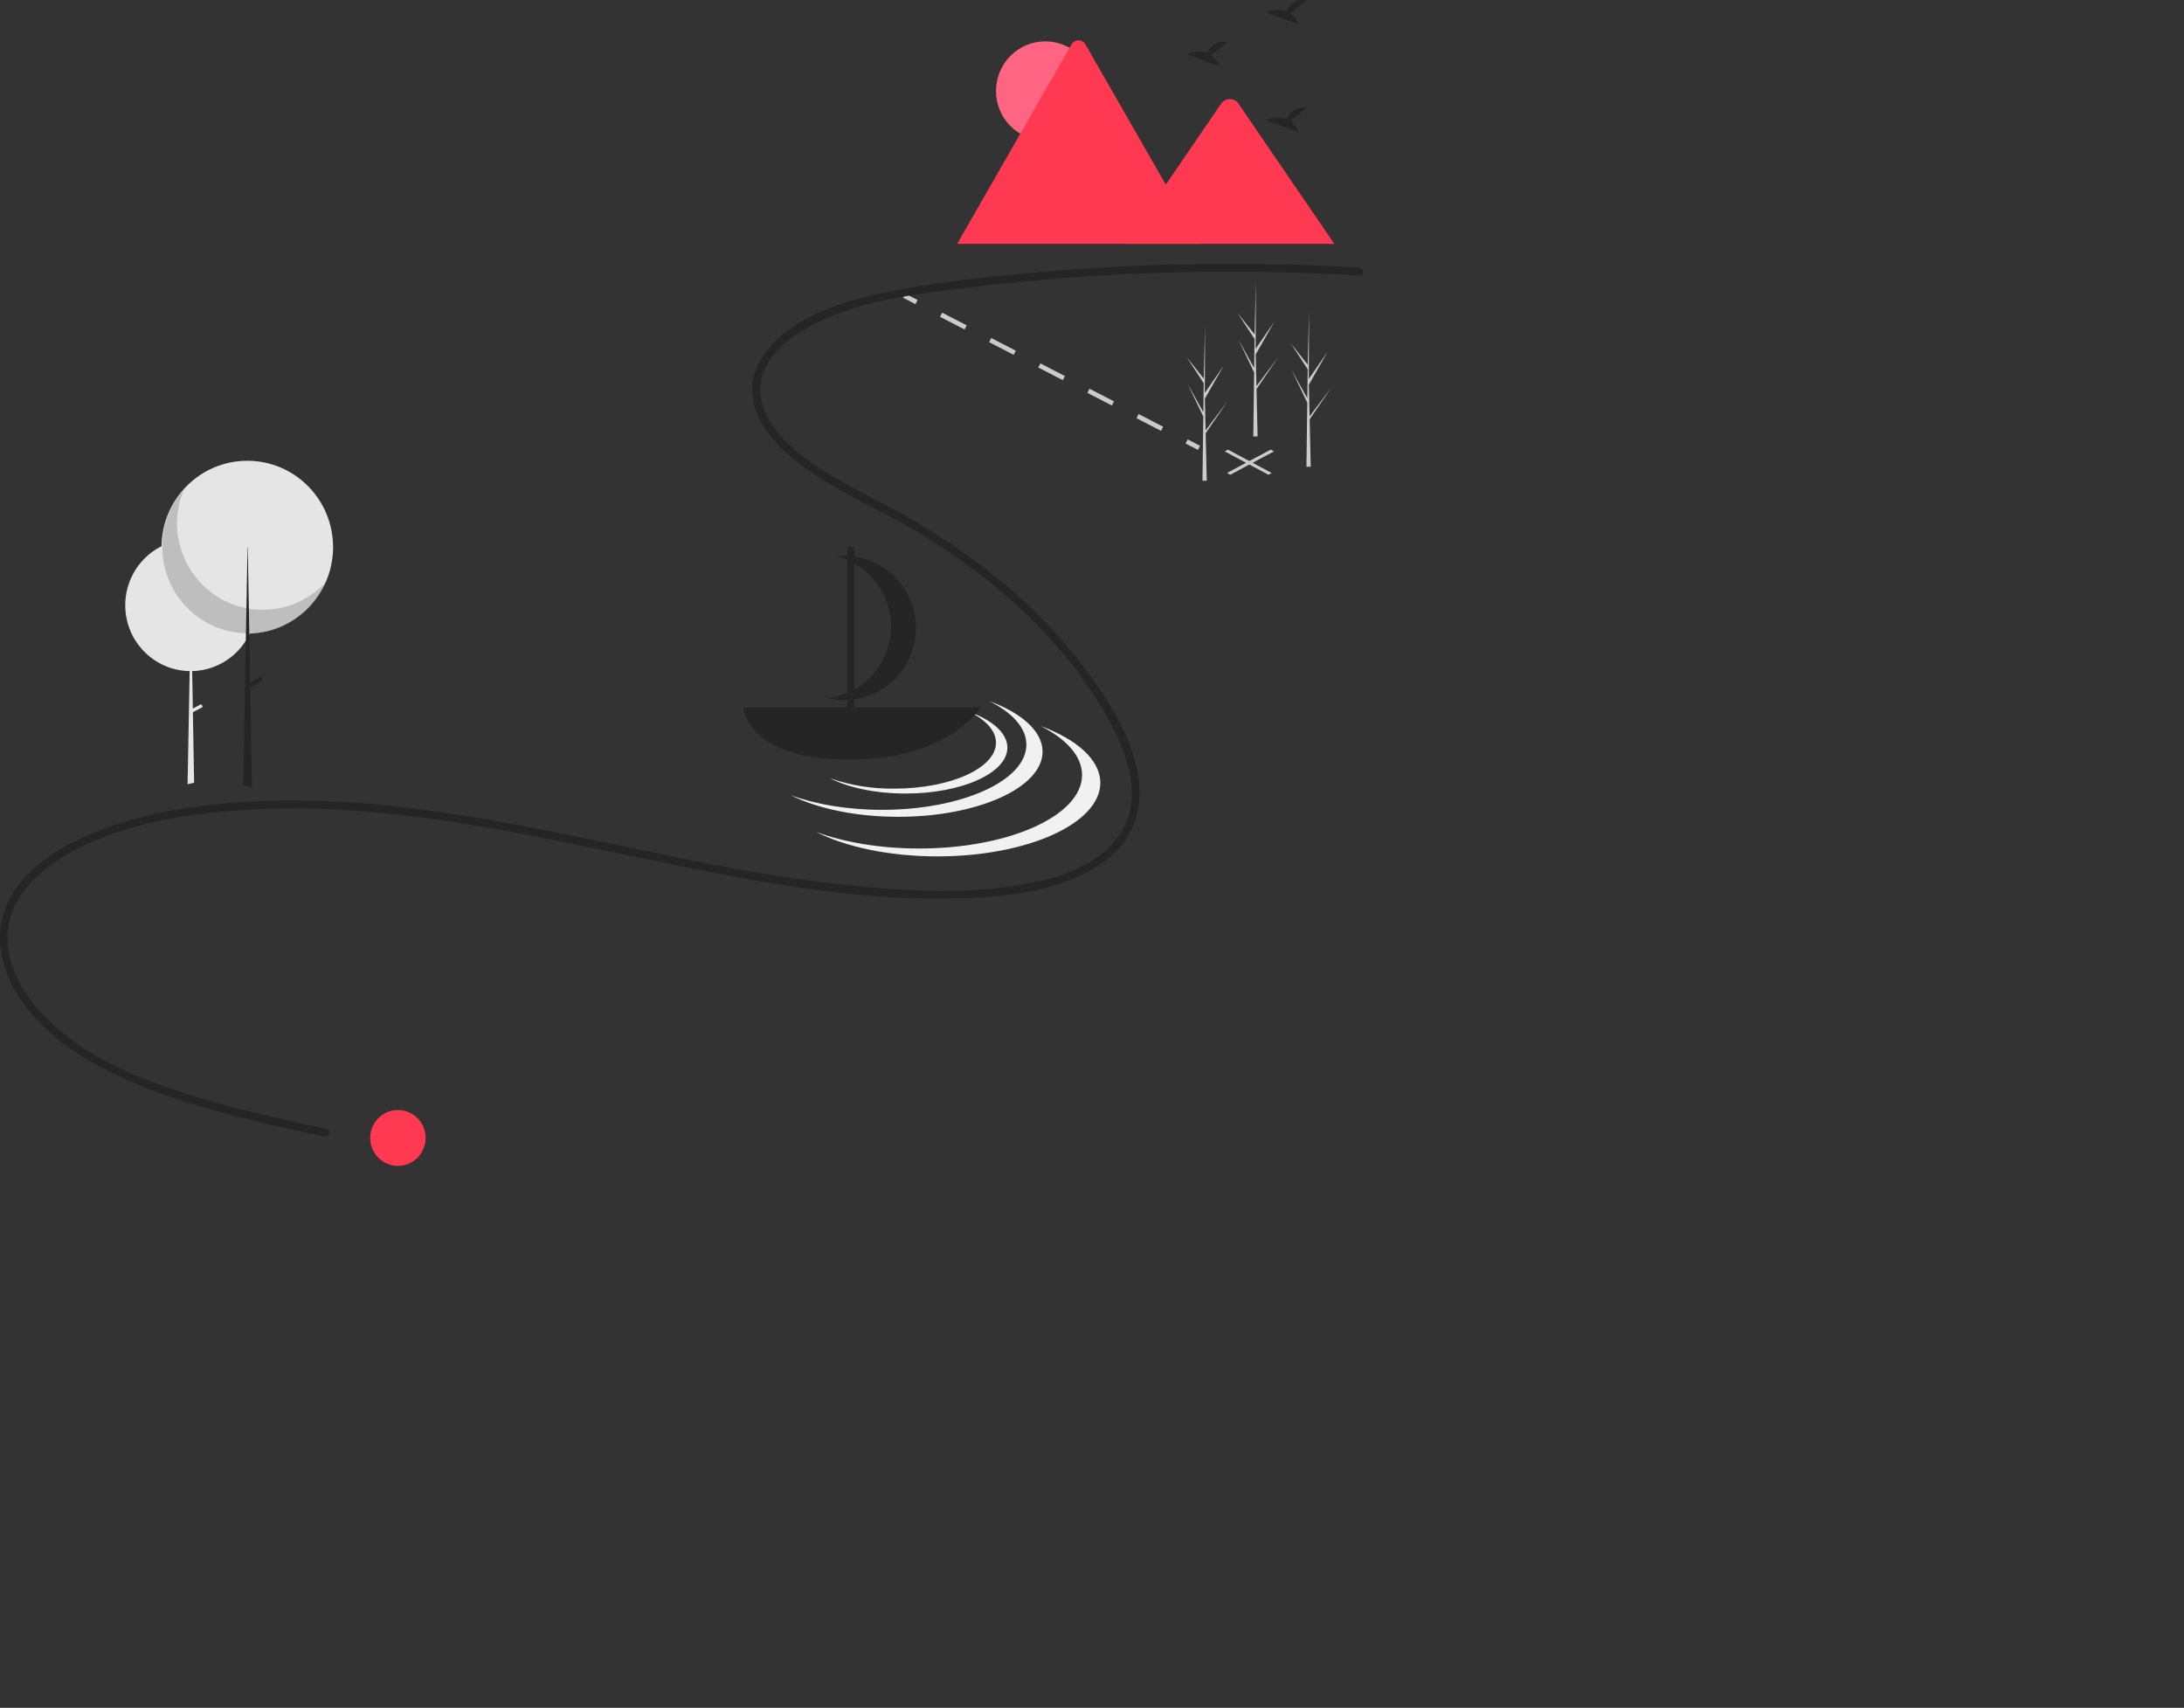 <svg width="321" height="251" viewBox="0 0 321 251" fill="none" xmlns="http://www.w3.org/2000/svg">
<rect x="0" y="0" width="321" height="251" fill="#333333" stroke="none"/>
<path d="M186.426 69.771L180.007 66.337L180.487 66.079L186.907 69.514L186.426 69.771Z" fill="#CBCBCB"/>
<path d="M180.827 69.771L180.347 69.514L186.766 66.079L187.246 66.337L180.827 69.771Z" fill="#CBCBCB"/>
<path d="M133.049 43.153L132.739 43.761L134.552 44.697L134.862 44.088L133.049 43.153Z" fill="#CBCBCB"/>
<path d="M170.647 63.324L167.037 61.462L167.347 60.853L170.956 62.716L170.647 63.324ZM163.428 59.599L159.818 57.736L160.128 57.127L163.738 58.99L163.428 59.599ZM156.209 55.873L152.6 54.011L152.909 53.402L156.519 55.265L156.209 55.873ZM148.99 52.148L145.381 50.285L145.69 49.676L149.3 51.539L148.99 52.148ZM141.771 48.423L138.162 46.56L138.472 45.951L142.081 47.814L141.771 48.423Z" fill="#CBCBCB"/>
<path d="M174.566 64.578L174.256 65.187L176.07 66.123L176.379 65.514L174.566 64.578Z" fill="#CBCBCB"/>
<path d="M37.643 88.946C37.643 89.159 37.636 89.371 37.623 89.582C37.546 90.793 37.242 91.979 36.727 93.077C36.723 93.087 36.718 93.095 36.714 93.104C36.69 93.155 36.666 93.206 36.64 93.256C36.487 93.567 36.318 93.868 36.132 94.16C35.283 95.5 34.119 96.609 32.744 97.388C31.369 98.168 29.824 98.594 28.247 98.629L28.342 104.138L29.582 103.48L29.803 103.904L28.351 104.674L28.529 114.905L28.53 115.041L27.571 115.256L27.573 115.119L27.875 98.63C26.605 98.612 25.352 98.339 24.187 97.829C23.023 97.319 21.971 96.581 21.092 95.657C21.031 95.594 20.971 95.529 20.913 95.465L20.906 95.458C20.174 94.653 19.581 93.73 19.154 92.728C19.163 92.738 19.174 92.748 19.183 92.759C18.217 90.485 18.152 87.925 19 85.604C19.848 83.283 21.545 81.377 23.744 80.275C23.777 80.258 23.811 80.242 23.844 80.226C26.019 79.171 28.509 78.977 30.819 79.683C33.129 80.39 35.091 81.944 36.316 84.039C36.375 84.138 36.432 84.239 36.486 84.341C37.247 85.755 37.645 87.338 37.643 88.946Z" fill="#E5E5E5"/>
<path d="M36.349 93.109C43.311 93.109 48.955 87.425 48.955 80.414C48.955 73.402 43.311 67.719 36.349 67.719C29.387 67.719 23.743 73.402 23.743 80.414C23.743 87.425 29.387 93.109 36.349 93.109Z" fill="#E5E5E5"/>
<path opacity="0.2" d="M27.041 71.934C25.865 74.704 25.706 77.805 26.591 80.683C27.476 83.56 29.349 86.027 31.874 87.642C34.399 89.258 37.412 89.916 40.374 89.5C43.337 89.084 46.056 87.62 48.046 85.371C47.328 87.063 46.253 88.578 44.895 89.81C43.538 91.043 41.931 91.963 40.185 92.508C38.44 93.053 36.597 93.209 34.786 92.965C32.974 92.722 31.237 92.085 29.695 91.098C28.152 90.111 26.841 88.798 25.852 87.251C24.863 85.703 24.22 83.957 23.968 82.134C23.715 80.311 23.859 78.455 24.39 76.694C24.921 74.933 25.825 73.308 27.041 71.934Z" fill="#252525"/>
<path d="M37.031 115.781L35.743 115.417L35.746 115.278L36.132 94.16L36.151 93.107L36.151 93.077L36.219 89.387L36.316 84.04V84.039L36.383 80.414H36.418L36.486 84.341L36.575 89.452L36.638 93.079V93.106L36.641 93.255V93.256L36.763 100.326L36.776 101.028L37.028 115.64L37.031 115.781Z" fill="#252525"/>
<path d="M38.388 99.464L36.304 100.569L36.595 101.124L38.679 100.019L38.388 99.464Z" fill="#252525"/>
<path d="M199.758 39.327C183.847 38.38 167.888 38.627 152.014 40.066C144.363 40.763 136.59 41.515 129.08 43.196C123.031 44.55 116.011 46.838 112.242 52.167C111.453 53.241 110.921 54.484 110.688 55.8C110.455 57.115 110.527 58.467 110.899 59.749C111.798 62.788 114.034 65.317 116.414 67.297C121.894 71.856 128.692 74.509 134.765 78.131C145.853 84.744 156.001 93.657 162.515 104.98C165.381 109.962 168.107 116.587 164.916 122.077C161.789 127.456 154.809 129.309 149.117 130.183C141.983 131.278 134.634 130.981 127.469 130.367C119.615 129.63 111.804 128.478 104.07 126.916C88.918 123.986 73.903 120.258 58.54 118.563C50.837 117.651 43.069 117.425 35.326 117.887C28.334 118.362 21.282 119.476 14.713 122.015C9.651 123.972 4.255 126.932 1.521 131.87C-1.115 136.629 -0.087 142.117 2.783 146.508C6.236 151.791 11.621 155.412 17.219 158.058C23.593 161.071 30.411 163.024 37.237 164.684C40.7 165.527 44.18 166.288 47.662 167.046C48.388 167.204 48.698 166.08 47.969 165.922C40.949 164.394 33.909 162.861 27.063 160.65C20.728 158.603 14.245 155.982 9.057 151.684C4.86 148.208 0.869 143.13 1.117 137.357C1.367 131.536 6.216 127.473 10.968 124.971C16.907 121.845 23.655 120.323 30.267 119.527C37.838 118.677 45.474 118.573 53.065 119.215C68.391 120.389 83.376 123.905 98.403 126.972C113.002 129.952 128.056 132.711 143.017 131.946C148.947 131.643 155.301 130.788 160.536 127.773C162.934 126.393 165.095 124.447 166.314 121.914C167.411 119.504 167.758 116.816 167.309 114.203C166.46 108.464 163.076 103.143 159.699 98.572C155.997 93.614 151.703 89.135 146.913 85.234C141.657 80.974 135.99 77.256 129.996 74.135C126.818 72.45 123.594 70.829 120.565 68.877C117.661 67.006 114.796 64.754 113.023 61.716C111.489 59.088 111.207 56.089 112.805 53.423C114.421 50.728 117.205 48.848 119.951 47.474C126.566 44.164 134.256 43.278 141.494 42.37C157.034 40.427 172.695 39.641 188.35 40.017C192.155 40.107 195.958 40.266 199.758 40.493C200.502 40.537 200.499 39.371 199.758 39.327V39.327Z" fill="#252525"/>
<path d="M189.664 1.963L192.067 0.027C190.2 -0.18 189.433 0.845 189.119 1.657C187.661 1.047 186.073 1.846 186.073 1.846L190.881 3.604C190.639 2.952 190.217 2.382 189.664 1.963Z" fill="#252525"/>
<path d="M178 8.092L180.404 6.156C178.537 5.948 177.77 6.974 177.456 7.785C175.997 7.175 174.409 7.975 174.409 7.975L179.218 9.733C178.975 9.08 178.553 8.511 178 8.092Z" fill="#252525"/>
<path d="M189.664 17.795L192.067 15.859C190.2 15.652 189.433 16.677 189.119 17.489C187.661 16.879 186.073 17.678 186.073 17.678L190.881 19.437C190.639 18.784 190.217 18.215 189.664 17.795Z" fill="#252525"/>
<path d="M153.634 20.663C157.633 20.663 160.875 17.398 160.875 13.371C160.875 9.344 157.633 6.079 153.634 6.079C149.635 6.079 146.393 9.344 146.393 13.371C146.393 17.398 149.635 20.663 153.634 20.663Z" fill="#FF6583"/>
<path d="M176.341 35.842H140.819C140.774 35.843 140.73 35.839 140.686 35.832L157.487 6.526C157.589 6.343 157.738 6.192 157.918 6.086C158.097 5.98 158.302 5.925 158.51 5.925C158.718 5.925 158.923 5.98 159.103 6.086C159.283 6.192 159.431 6.343 159.534 6.526L170.809 26.192L171.349 27.133L176.341 35.842Z" fill="#FF3951"/>
<path d="M196.118 35.843H165.395L171.348 27.134L171.776 26.506L179.534 15.157C179.671 14.983 179.843 14.84 180.039 14.738C180.234 14.636 180.449 14.576 180.669 14.563C180.889 14.55 181.109 14.583 181.315 14.661C181.521 14.739 181.709 14.86 181.866 15.016C181.906 15.061 181.943 15.108 181.977 15.157L196.118 35.843Z" fill="#FF3951"/>
<path d="M145.438 103.056C148.805 104.75 150.855 106.989 150.855 109.444C150.855 114.733 141.352 119.02 129.63 119.02C124.534 119.02 119.858 118.209 116.199 116.858C120.085 118.815 125.727 120.046 132.007 120.046C143.73 120.046 153.232 115.759 153.232 110.47C153.232 107.481 150.195 104.812 145.438 103.056Z" fill="#F1F1F1"/>
<path d="M152.928 106.689C156.727 108.601 159.04 111.127 159.04 113.897C159.04 119.865 148.317 124.703 135.09 124.703C129.339 124.703 124.063 123.788 119.935 122.263C124.32 124.471 130.685 125.861 137.773 125.861C151 125.861 161.722 121.023 161.722 115.055C161.722 111.682 158.295 108.67 152.928 106.689Z" fill="#F1F1F1"/>
<path d="M142.572 104.656C144.944 105.85 146.388 107.427 146.388 109.157C146.388 112.883 139.694 115.903 131.435 115.903C128.217 115.945 125.017 115.43 121.972 114.38C124.71 115.759 128.685 116.626 133.11 116.626C141.368 116.626 148.063 113.606 148.063 109.88C148.063 107.773 145.923 105.893 142.572 104.656Z" fill="#F1F1F1"/>
<path d="M109.242 103.972C109.242 103.972 109.764 111.645 124.706 111.645C139.648 111.645 144.11 103.972 144.11 103.972H109.242Z" fill="#252525"/>
<path d="M130.451 83.839C128.294 82.189 125.587 81.443 122.896 81.758C125.301 82.342 127.424 83.76 128.894 85.763C130.364 87.767 131.087 90.228 130.935 92.715C130.783 95.201 129.766 97.554 128.063 99.361C126.36 101.168 124.079 102.313 121.621 102.595C123.972 103.167 126.447 102.906 128.629 101.856C130.811 100.806 132.568 99.032 133.604 96.831C134.641 94.63 134.893 92.137 134.318 89.771C133.744 87.405 132.379 85.311 130.451 83.839Z" fill="#252525"/>
<path d="M125.555 80.373H124.536V104.796H125.555V80.373Z" fill="#252525"/>
<path d="M192.51 62.227L192.505 62.217L192.491 61.62L195.682 56.954L192.495 61.174L192.483 61.3L192.374 56.53L195.131 51.691L192.366 55.692L192.395 45.809L192.395 45.776L192.394 45.809L192.211 53.598L189.699 50.434L192.203 54.269L192.148 58.535L189.836 54.371L192.14 59.163L192.109 61.535L192.024 68.108L192.018 68.6C192.231 68.601 192.442 68.598 192.651 68.589L192.506 62.275L192.51 62.227Z" fill="#CBCBCB"/>
<path d="M177.228 64.279L177.222 64.269L177.209 63.673L180.4 59.006L177.213 63.226L177.201 63.352L177.092 58.582L179.849 53.743L177.084 57.744L177.113 47.861L177.113 47.828L177.112 47.861L176.929 55.65L174.416 52.486L176.921 56.321L176.866 60.587L174.554 56.423L176.857 61.215L176.827 63.587L176.742 70.16L176.736 70.652C176.949 70.653 177.16 70.65 177.369 70.641L177.224 64.327L177.228 64.279Z" fill="#CBCBCB"/>
<path d="M184.699 57.78L184.694 57.771L184.68 57.174L187.872 52.507L184.684 56.728L184.672 56.854L184.563 52.084L187.32 47.245L184.555 51.246L184.584 41.363L184.584 41.33L184.583 41.363L184.4 49.151L181.888 45.988L184.392 49.822L184.337 54.089L182.025 49.925L184.329 54.717L184.298 57.089L184.214 63.662L184.208 64.153C184.42 64.155 184.631 64.151 184.84 64.143L184.695 57.829L184.699 57.78Z" fill="#CBCBCB"/>
<path d="M58.484 171.348C60.735 171.348 62.559 169.511 62.559 167.244C62.559 164.978 60.735 163.14 58.484 163.14C56.233 163.14 54.409 164.978 54.409 167.244C54.409 169.511 56.233 171.348 58.484 171.348Z" fill="#FF3951"/>
</svg>
